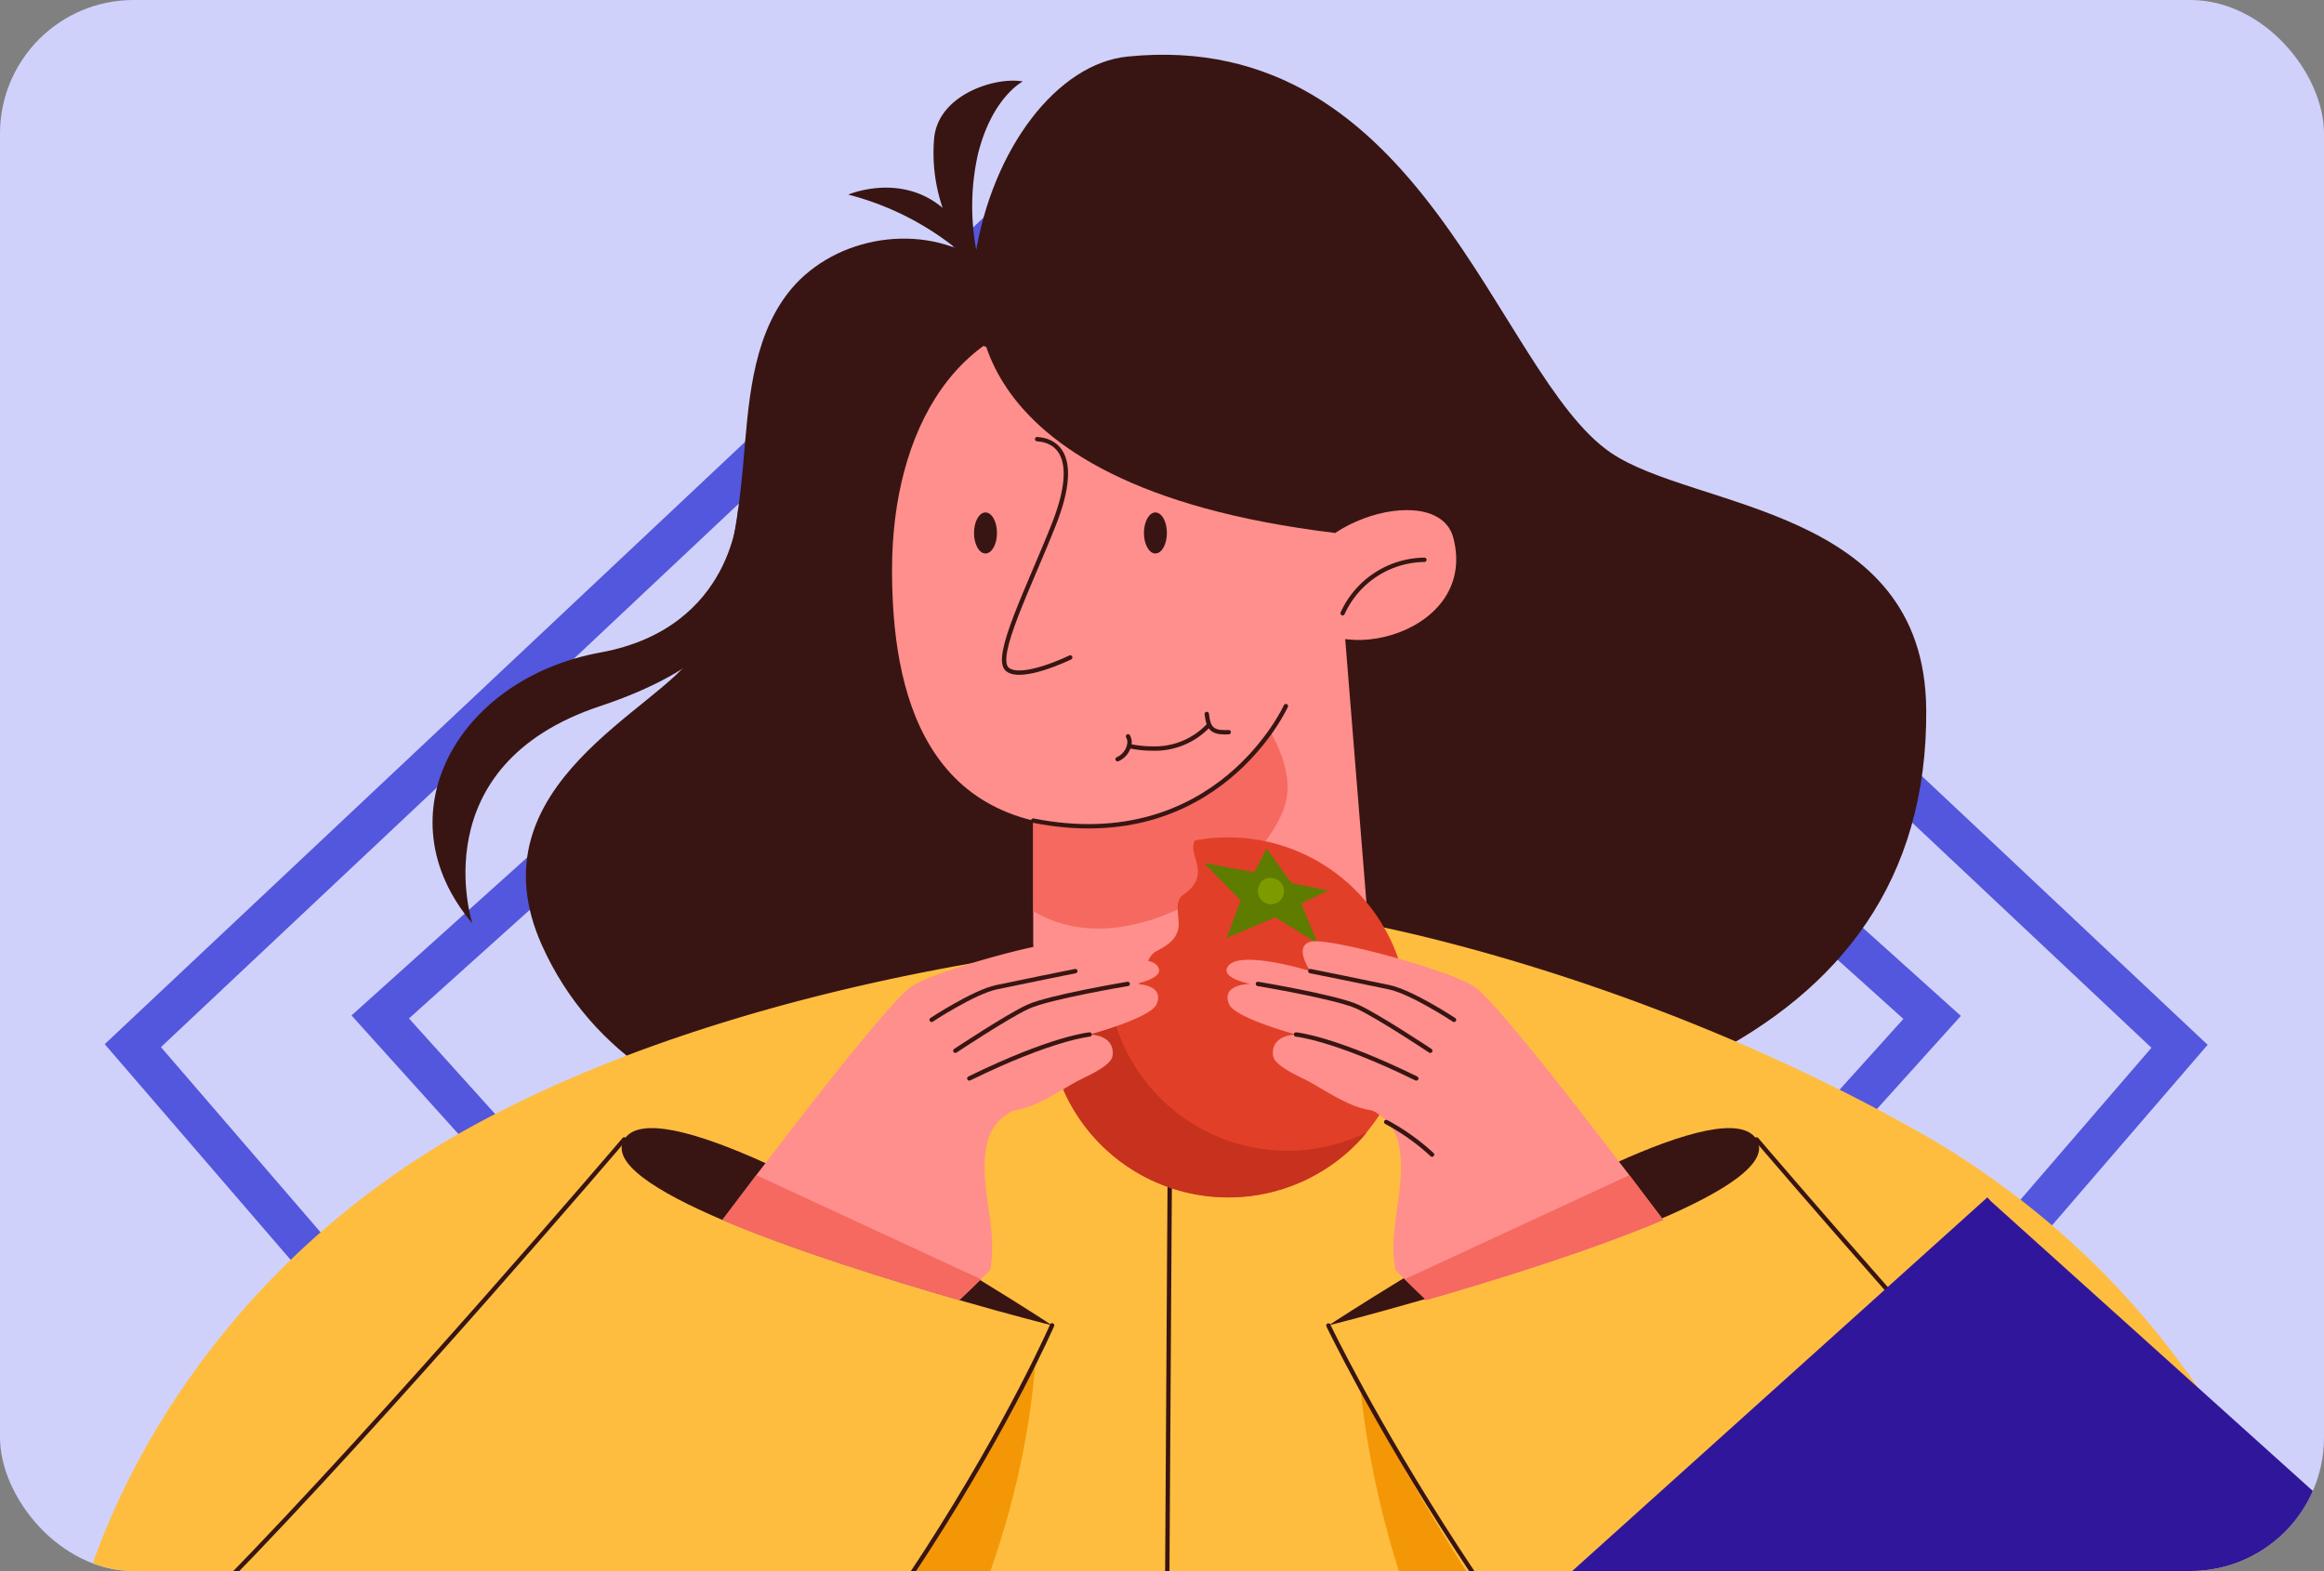 <svg xmlns="http://www.w3.org/2000/svg" xmlns:xlink="http://www.w3.org/1999/xlink" width="400" height="270.4" viewBox="0 0 400 270.4">
  <rect x="0" y="0" width="400" height="270.4" fill="#808080" stroke="none"/>
  <defs>
    <clipPath id="clip-path">
      <rect id="Rectángulo_403152" data-name="Rectángulo 403152" width="400" height="270.4" rx="23" transform="translate(1020 1635.079)" fill="#d0d1fa"/>
    </clipPath>
    <clipPath id="clip-path-2">
      <rect id="Rectángulo_402134" data-name="Rectángulo 402134" width="390.23" height="696.291" fill="none"/>
    </clipPath>
    <clipPath id="clip-path-4">
      <rect id="Rectángulo_402132" data-name="Rectángulo 402132" width="7.615" height="14.071" fill="none"/>
    </clipPath>
  </defs>
  <g id="Grupo_1102084" data-name="Grupo 1102084" transform="translate(-1020 -1635.079)">
    <rect id="Rectángulo_402748" data-name="Rectángulo 402748" width="400" height="270.4" rx="23" transform="translate(1020 1635.079)" fill="#d0d1fa"/>
    <g id="Enmascarar_grupo_1098752" data-name="Enmascarar grupo 1098752" clip-path="url(#clip-path)">
      <g id="Unión_73" data-name="Unión 73" transform="translate(1038.024 1644.5)" fill="none">
        <path d="M0,170.3,181.063,0l1.262,1.464L361.951,170.413l-77.82,90.281L181.3,163.975l-103.137,97Z" stroke="none"/>
        <path d="M 78.693 250.872 L 181.3 154.366 L 283.603 250.587 L 352.274 170.919 L 180.943 9.723 L 9.678 170.805 L 78.693 250.872 M 78.164 260.98 L -6.720291821693536e-06 170.299 L 181.063 -1.28623560158303e-05 L 182.324 1.464 L 361.951 170.413 L 284.132 260.694 L 181.3 163.975 L 78.164 260.98 Z" stroke="none" fill="#5357de"/>
      </g>
      <g id="Unión_72" data-name="Unión 72" transform="translate(1080.5 1685.258)" fill="none">
        <path d="M0,124.6,138.567,0l.966,1.071L277,124.68l-59.555,66.053-78.7-70.763-78.93,70.972Z" stroke="none"/>
        <path d="M 60.336 181.063 L 138.749 110.557 L 216.927 180.854 L 267.108 125.198 L 138.482 9.49 L 9.893 125.115 L 60.336 181.063 M 59.818 190.942 L -1.114908809540793e-05 124.597 L 138.567 -2.25830081035383e-06 L 139.532 1.071 L 277 124.68 L 217.445 190.733 L 138.748 119.97 L 59.818 190.942 Z" stroke="none" fill="#5357de"/>
      </g>
      <g id="Grupo_1099920" data-name="Grupo 1099920" transform="translate(1029.77 1644.5)">
        <g id="Grupo_1099919" data-name="Grupo 1099919" clip-path="url(#clip-path-2)">
          <g id="Grupo_1099918" data-name="Grupo 1099918">
            <g id="Grupo_1099917" data-name="Grupo 1099917" clip-path="url(#clip-path-2)">
              <path id="Trazado_874717" data-name="Trazado 874717" d="M210.76,36.819a29.3,29.3,0,0,1-8.1-22.9c.737-7.528,10.6-10.594,15.259-9.747,0,0-5.278,2.679-7.719,12.5a40.987,40.987,0,0,0,.562,20.147" transform="translate(-51.645 0.427)" fill="#381512"/>
              <path id="Trazado_874718" data-name="Trazado 874718" d="M231.881,35.056a49.492,49.492,0,0,0-22.888-13.174s16.426-7.063,22.888,13.174" transform="translate(-72.766 2.19)" fill="#381512"/>
              <path id="Trazado_874719" data-name="Trazado 874719" d="M297.184,70.69s-.553,20.483-23.73,24.72c-24.5,4.48-37.833,27.981-22.012,46.621,0,0-8.9-27.141,22.012-37.405,37.533-12.461,23.73-33.936,23.73-33.936" transform="translate(-179.91 7.482)" fill="#381512"/>
              <path id="Trazado_874720" data-name="Trazado 874720" d="M302.936,112.6c-.309-34.955-39.943-34.288-54.308-44.113-19.746-13.5-32.063-73.36-83.185-68.17C153.464,1.533,142.147,16,139.206,34.9c-10.318-6.164-25.073-3.287-32.318,6.3-6.191,8.191-6.666,19.175-7.582,29.4-1,11.156-2.9,22.5-8.3,32.3-5.241,9.507-38.874,22.576-26.29,50.46,17.237,38.193,70.615,39.346,115.212,37.243,61.971-2.923,123.538-18.649,123.014-78" transform="translate(18.826 0)" fill="#381512"/>
              <path id="Trazado_874721" data-name="Trazado 874721" d="M293.6,380.774s25.453,83.415,21.432,183.645H61.5c1.251-.137-1.349-104.086,19.351-194.365Z" transform="translate(6.757 39.17)" fill="#381512"/>
              <path id="Trazado_874722" data-name="Trazado 874722" d="M80.694,301.057C78.04,361.99,72.08,455.135,72.08,455.135H308.355c-3.384-33.231-7.3-67.932-9.4-107.013-.8-14.984-1.338-30.621-1.471-47.065h2.676l-2.709-6.381V293c0-1.725.033-3.439.122-5.142a66.631,66.631,0,0,1,.652-6.679l-7.4-.763-.166-.022-.2-.387L218.682,134.959,181.293,138.4,95.778,260.3l-13.834-1.427c.011,5.806-.177,14.011-.52,23.8l-11.733,18.39Z" transform="translate(4.807 14.285)" fill="#ffbd40"/>
              <path id="Trazado_874723" data-name="Trazado 874723" d="M128.371,383.619a372.223,372.223,0,0,0,67.672,19.995c24.469,4.688,49.481,6.426,74.356,7.174,11.128.335,22.274.322,33.4-.215q1.1,10.611,2.166,20.983H69.687s2.156-33.715,4.452-73.843a474.263,474.263,0,0,0,54.232,25.906" transform="translate(7.204 37.863)" fill="#f49706"/>
              <path id="Trazado_874724" data-name="Trazado 874724" d="M181.064,155.992s-1.538,228.7-1.538,296.917" transform="translate(10.637 16.512)" fill="none" stroke="#381512" stroke-linecap="round" stroke-miterlimit="10" stroke-width="0.75"/>
              <path id="Trazado_874725" data-name="Trazado 874725" d="M285.9,201.279c-3.218,55.071-42.424,107.08-85.5,140.986.8-14.984,1.509-26.164,1.642-42.608l2.7-5.619,2.709-6.381v-1.681c0-1.725-.033-3.439-.122-5.142,2.676-2.853,4.711-5.131,6.746-7.442.122-.133.243-.276.365-.409,8.228-9.344,17.284-19.817,71.46-71.7" transform="translate(-117.285 21.305)" fill="#f49706"/>
              <path id="Trazado_874726" data-name="Trazado 874726" d="M217.257,328.014c18.651,5.3,37.047-.709,54.083-12.472a149.329,149.329,0,0,0,17.632-14.57c38.947-37.161,66.98-96.857,66.98-96.857l-12.444-7.824,27.184-58.306s-66.7,4.648-116.783,33.051a135.325,135.325,0,0,0-12.388,7.937c-25,17.744-42.149,42.037-50.681,65.932-13.38,37.473-5.585,74.01,26.418,83.109" transform="translate(-184.591 14.606)" fill="#ffbd40"/>
              <path id="Trazado_874727" data-name="Trazado 874727" d="M272.048,201.01c-.652-.142-7.086-1.786-15.958-4.337-12.018-3.458-28.459-8.56-40.789-13.8-11.423-4.876-19.331-9.892-16.894-13.861,2.522-4.082,12.5-1.275,24.321,4.082,11.848,5.358,25.567,13.266,35.545,19.275l.142.085c.425.283.822.539,1.247.765,6.972,4.252,11.792,7.4,12.387,7.8" transform="translate(-100.737 17.683)" fill="#381512"/>
              <path id="Trazado_874728" data-name="Trazado 874728" d="M333.655,168.822s-40.548,47.534-69.1,76.7" transform="translate(-235.985 17.87)" fill="none" stroke="#381512" stroke-linecap="round" stroke-miterlimit="10" stroke-width="0.75"/>
              <path id="Trazado_874729" data-name="Trazado 874729" d="M284.516,197.761s-28.651,65.861-86.551,112.794" transform="translate(-113.204 20.933)" fill="none" stroke="#381512" stroke-linecap="round" stroke-miterlimit="10" stroke-width="0.75"/>
              <path id="Trazado_874730" data-name="Trazado 874730" d="M202.47,92.943l3.895,48.327a19.523,19.523,0,0,1-18.033,20.805L170.4,163.648c-11.634,1.02-21.658-7.908-21.658-19.288V97.135A19.5,19.5,0,0,1,164.8,78.129l14.038-2.676c11.658-2.223,22.7,5.951,23.631,17.49" transform="translate(19.318 7.948)" fill="#fe8f8c"/>
              <path id="Trazado_874731" data-name="Trazado 874731" d="M188.511,90.847s19.125,16.2,16.3,28.068-27.086,28.816-43.493,18.858V96.167Z" transform="translate(6.742 9.616)" fill="#f56961"/>
              <path id="Trazado_874732" data-name="Trazado 874732" d="M188.543,40.142c-23.636-.111-34.624,20.552-34.645,44.2-.019,20.627,5.315,46.133,37.46,44.209,25.843-1.547,41.255-33.746,38.5-54.877s-15.286-33.413-41.317-33.535" transform="translate(-10.134 4.249)" fill="#fe8f8c"/>
              <path id="Trazado_874733" data-name="Trazado 874733" d="M205.068,101.379s-11.8,25.973-43.493,19.714" transform="translate(6.484 10.731)" fill="none" stroke="#381512" stroke-linecap="round" stroke-miterlimit="10" stroke-width="0.75"/>
              <path id="Trazado_874734" data-name="Trazado 874734" d="M206.521,97.407s-8.377,4.086-10.827,2.044,3.764-14.191,8-24.927,1.331-14.408-2.866-14.691" transform="translate(-32.085 6.333)" fill="none" stroke="#381512" stroke-linecap="round" stroke-miterlimit="10" stroke-width="0.75"/>
              <path id="Trazado_874735" data-name="Trazado 874735" d="M180.093,74.772c0,1.951.886,3.531,1.977,3.531s1.977-1.58,1.977-3.531-.885-3.531-1.977-3.531-1.977,1.58-1.977,3.531" transform="translate(7.027 7.541)" fill="#381512"/>
              <path id="Trazado_874736" data-name="Trazado 874736" d="M206.541,74.772c0,1.951.886,3.531,1.977,3.531s1.977-1.58,1.977-3.531-.885-3.531-1.977-3.531-1.977,1.58-1.977,3.531" transform="translate(-48.669 7.541)" fill="#381512"/>
              <path id="Trazado_874737" data-name="Trazado 874737" d="M135.317,86.963c-3.144-13.2,23.78-22.032,26.556-11.283,4.521,17.5-23.73,23.149-26.556,11.283" transform="translate(78.51 7.502)" fill="#fe8f8c"/>
              <path id="Trazado_874738" data-name="Trazado 874738" d="M154.1,78.609a15.685,15.685,0,0,0-14.075,9.2" transform="translate(81.294 8.321)" fill="none" stroke="#381512" stroke-linecap="round" stroke-miterlimit="10" stroke-width="0.75"/>
              <path id="Trazado_874739" data-name="Trazado 874739" d="M150.119,35.672s-7.67,35.12,61.213,43.409c0,0,14.771-23.068-9.448-40.018s-51.765-3.391-51.765-3.391" transform="translate(8.709 3.232)" fill="#381512"/>
              <path id="Trazado_874740" data-name="Trazado 874740" d="M218.25,46.307a58.208,58.208,0,0,1-1.276-8.849c-.543-6.126-5.679-3.814-8.644,0" transform="translate(-58.4 3.565)" fill="none" stroke="#381512" stroke-linecap="round" stroke-miterlimit="10" stroke-width="0.75"/>
              <path id="Trazado_874741" data-name="Trazado 874741" d="M77.1,201.279C80.319,256.35,113.981,307.2,157.054,341.1c-.8-14.984-1.338-30.621-1.471-47.065h2.676l-2.709-6.381v-1.681c0-1.725.033-3.439.122-5.142-2.676-2.853-4.711-5.131-6.746-7.442-.122-.133-.243-.276-.365-.409-8.228-9.344-17.284-19.817-71.46-71.7" transform="translate(146.709 21.305)" fill="#f49706"/>
              <path id="Trazado_874742" data-name="Trazado 874742" d="M0,204.436s28.033,59.7,66.98,96.857c21.543,20.579,46.4,34.241,71.714,27.041,52.411-14.91,39.91-103.433-24.263-149.041a135.482,135.482,0,0,0-12.388-7.937c-50.086-28.4-97.423-36.4-97.423-36.4l7.823,61.652Z" transform="translate(218.867 14.285)" fill="#ffbd40"/>
              <path id="Trazado_874743" data-name="Trazado 874743" d="M79.332,197.786S110.7,263.645,162.965,308.5" transform="translate(139.536 20.935)" fill="none" stroke="#381512" stroke-linecap="round" stroke-miterlimit="10" stroke-width="0.75"/>
              <path id="Trazado_874744" data-name="Trazado 874744" d="M87.916,201.01c.652-.142,7.086-1.786,15.959-4.337,12.018-3.458,28.459-8.56,40.789-13.8,11.423-4.876,19.331-9.892,16.894-13.861-2.522-4.082-12.5-1.275-24.321,4.082-11.848,5.358-25.567,13.266-35.545,19.275l-.142.085c-.425.283-.822.539-1.247.765-6.972,4.252-11.792,7.4-12.387,7.8" transform="translate(131.008 17.683)" fill="#381512"/>
              <path id="Trazado_874745" data-name="Trazado 874745" d="M25.832,168.822s40.548,47.534,69.1,76.7" transform="translate(266.734 17.87)" fill="none" stroke="#381512" stroke-linecap="round" stroke-miterlimit="10" stroke-width="0.75"/>
              <path id="Trazado_874746" data-name="Trazado 874746" d="M144.739,155.145a18.248,18.248,0,0,0,5.1-3.758,12.915,12.915,0,0,1,2.781-2.072,12.386,12.386,0,0,1,2.825-.782,4.214,4.214,0,0,0,3.1-2.549c.655-1.516.866-3.733,2.434-4.575,1.663-.892,3.364-1.851,3.776-3.861.376-1.833-.908-4.658.878-5.881,1.569-1.076,2.66-2.368,2.473-4.4-.165-1.8-1.276-3.414-.488-4.919a30.979,30.979,0,1,1-25.126,33.316,7.366,7.366,0,0,0,2.249-.521" transform="translate(28.274 12.893)" fill="#e23f29"/>
              <path id="Trazado_874747" data-name="Trazado 874747" d="M151.23,152.522a18.248,18.248,0,0,0,5.1-3.758,12.915,12.915,0,0,1,2.781-2.072c.087-.044.177-.071.265-.108a30.99,30.99,0,0,0,44.32,23.371c-.251.3-.485.62-.746.911a31.021,31.021,0,0,1-53.969-17.823,7.365,7.365,0,0,0,2.249-.521" transform="translate(21.783 15.516)" fill="#c6321e"/>
              <path id="Trazado_874748" data-name="Trazado 874748" d="M170.03,129.5l6.334,1.284L171.708,133l2.866,6.927-7.341-4.538-8.375,3.556,2.419-6.454-6.306-6.453,8.664,1.611,2.09-4.123Z" transform="translate(42.489 13.075)" fill="#5e7c00"/>
              <g id="Grupo_1099916" data-name="Grupo 1099916" transform="translate(222.895 154.979)" opacity="0.22">
                <g id="Grupo_1099915" data-name="Grupo 1099915">
                  <g id="Grupo_1099914" data-name="Grupo 1099914" clip-path="url(#clip-path-4)">
                    <path id="Trazado_874749" data-name="Trazado 874749" d="M147.022,140.145c-3.09-.049-2.059,2.892-2.109,5.982s-1.694,8.04,1.4,8.089,5.2-3.187,5.611-6.249c.732-5.44-1.808-7.773-4.9-7.822" transform="translate(-144.432 -140.145)" fill="#fff"/>
                  </g>
                </g>
              </g>
              <path id="Trazado_874750" data-name="Trazado 874750" d="M161.875,129.433a2.248,2.248,0,1,0,2.6-1.205,2.045,2.045,0,0,0-2.6,1.205" transform="translate(45.079 13.564)" fill="#7d9b00"/>
              <path id="Trazado_874751" data-name="Trazado 874751" d="M187.145,178.236c.51-.68,1.048-1.36,1.587-2.069,9.44-12.359,22.28-28.742,25.313-30.528,4.9-2.948,25.057-8.39,28.006-7.568,2.948.85,0,5.045,0,5.045s13.152-4.082,14.372-.425c.595,1.757-4.054,2.636-4.054,2.636s5.1-.029,3.685,3.458c-.963,2.41-11.536,5.244-11.536,5.244s4.421,0,3.94,3.685c-.261,1.812-4.857,3.684-6.188,4.422-3.211,1.782-7.008,4.416-10.615,4.925a2.751,2.751,0,0,0-1.191.6,8.052,8.052,0,0,0-3.514,4.753c-1.742,6.927,1.616,14.145.6,21.21-.04.275-.085.589-.137.922-.52.521-1.051,1.052-1.608,1.6-.056.056-.085.084-.142.142-1.106,1.1-2.3,2.239-3.572,3.458-12.017-3.458-28.458-8.56-40.788-13.8,1.558-2.041,3.571-4.705,5.839-7.71" transform="translate(-66.743 14.606)" fill="#fe8f8c"/>
              <path id="Trazado_874752" data-name="Trazado 874752" d="M253.541,192.3l-.14.142c-1.106,1.106-2.3,2.239-3.572,3.458-12.02-3.458-28.459-8.56-40.79-13.8,1.56-2.04,3.572-4.705,5.841-7.71Z" transform="translate(-94.475 18.458)" fill="#f56961"/>
              <path id="Trazado_874753" data-name="Trazado 874753" d="M219.083,142.628s-9.653,1.936-13.578,2.777-11.157,5.608-11.157,5.608" transform="translate(-43.772 15.097)" fill="none" stroke="#381512" stroke-linecap="round" stroke-miterlimit="10" stroke-width="0.75"/>
              <path id="Trazado_874754" data-name="Trazado 874754" d="M215.866,144.62s-13.527,2.256-17.171,3.938-12.5,7.57-12.5,7.57" transform="translate(-31.536 15.308)" fill="none" stroke="#381512" stroke-linecap="round" stroke-miterlimit="10" stroke-width="0.75"/>
              <path id="Trazado_874755" data-name="Trazado 874755" d="M212.826,152.494s-6.4.557-20.7,7.566" transform="translate(-35.058 16.141)" fill="none" stroke="#381512" stroke-linecap="round" stroke-miterlimit="10" stroke-width="0.75"/>
              <path id="Trazado_874756" data-name="Trazado 874756" d="M172.171,178.236c-.51-.68-1.048-1.36-1.587-2.069-9.44-12.359-22.28-28.742-25.313-30.528-4.9-2.948-25.057-8.39-28.006-7.568-2.948.85,0,5.045,0,5.045s-13.152-4.082-14.372-.425c-.595,1.757,4.054,2.636,4.054,2.636s-5.1-.029-3.685,3.458c.963,2.41,11.536,5.244,11.536,5.244s-4.421,0-3.94,3.685c.261,1.812,4.857,3.684,6.188,4.422,3.211,1.782,7.008,4.416,10.615,4.925a2.75,2.75,0,0,1,1.191.6,8.052,8.052,0,0,1,3.514,4.753c1.742,6.927-1.616,14.145-.6,21.21.04.275.085.589.137.922.52.521,1.051,1.052,1.608,1.6.056.056.085.084.142.142,1.106,1.1,2.3,2.239,3.572,3.458,12.017-3.458,28.458-8.56,40.788-13.8-1.558-2.041-3.571-4.705-5.839-7.71" transform="translate(98.494 14.606)" fill="#fe8f8c"/>
              <path id="Trazado_874757" data-name="Trazado 874757" d="M102.84,192.3l.142.142c1.106,1.106,2.3,2.239,3.572,3.458,12.018-3.458,28.459-8.56,40.789-13.8-1.559-2.04-3.572-4.705-5.84-7.71Z" transform="translate(129.162 18.458)" fill="#f56961"/>
              <path id="Trazado_874758" data-name="Trazado 874758" d="M135.406,142.628s9.653,1.936,13.578,2.777,11.157,5.608,11.157,5.608" transform="translate(80.351 15.097)" fill="none" stroke="#381512" stroke-linecap="round" stroke-miterlimit="10" stroke-width="0.75"/>
              <path id="Trazado_874759" data-name="Trazado 874759" d="M139.095,144.62s13.527,2.256,17.171,3.938,12.5,7.57,12.5,7.57" transform="translate(67.641 15.308)" fill="none" stroke="#381512" stroke-linecap="round" stroke-miterlimit="10" stroke-width="0.75"/>
              <path id="Trazado_874760" data-name="Trazado 874760" d="M141.276,152.494s6.4.557,20.7,7.566" transform="translate(72.022 16.141)" fill="none" stroke="#381512" stroke-linecap="round" stroke-miterlimit="10" stroke-width="0.75"/>
              <path id="Trazado_874761" data-name="Trazado 874761" d="M138.825,166.113a38.284,38.284,0,0,1,7.889,5.611" transform="translate(89.996 17.583)" fill="none" stroke="#381512" stroke-linecap="round" stroke-miterlimit="10" stroke-width="0.75"/>
              <path id="Trazado_874762" data-name="Trazado 874762" d="M84.3,371.131c7.831,13.349,24.083,25.063,38.668,29.58" transform="translate(174.03 39.284)" fill="none" stroke="#381512" stroke-linecap="round" stroke-miterlimit="10" stroke-width="0.75"/>
              <path id="Trazado_874763" data-name="Trazado 874763" d="M241.005,400.711c14.585-4.517,30.837-16.232,38.668-29.579" transform="translate(-155.959 39.284)" fill="none" stroke="#381512" stroke-linecap="round" stroke-miterlimit="10" stroke-width="0.75"/>
              <path id="Trazado_874764" data-name="Trazado 874764" d="M173.627,107.962a18.511,18.511,0,0,0,3.784.4,12.681,12.681,0,0,0,9.744-3.958" transform="translate(11.07 11.051)" fill="none" stroke="#381512" stroke-linecap="round" stroke-miterlimit="10" stroke-width="0.75"/>
              <path id="Trazado_874765" data-name="Trazado 874765" d="M170.472,102.608c.243,2.3.839,3.151,3.117,3.151q.309,0,.658-.02" transform="translate(27.466 10.861)" fill="none" stroke="#381512" stroke-linecap="round" stroke-miterlimit="10" stroke-width="0.75"/>
              <path id="Trazado_874766" data-name="Trazado 874766" d="M187.7,106.089a2.227,2.227,0,0,1,.26,1.047,3.458,3.458,0,0,1-2.059,2.887" transform="translate(-3.313 11.229)" fill="none" stroke="#381512" stroke-linecap="round" stroke-miterlimit="10" stroke-width="0.75"/>
              <path id="Trazado_874767" data-name="Trazado 874767" d="M88.447,449.734c13.91,52.7,11.361,108.154,8.713,162.592" transform="translate(193.178 47.604)" fill="none" stroke="#fff" stroke-linecap="round" stroke-miterlimit="10" stroke-width="0.75"/>
              <path id="Trazado_874768" data-name="Trazado 874768" d="M130.477,452.4A1570.71,1570.71,0,0,1,127.1,636.318" transform="translate(117.929 47.886)" fill="none" stroke="#fff" stroke-linecap="round" stroke-miterlimit="10" stroke-width="0.75"/>
              <path id="Trazado_874769" data-name="Trazado 874769" d="M178.512,458.976q-7.584,88.819-7.84,178.06" transform="translate(22.98 48.582)" fill="none" stroke="#fff" stroke-linecap="round" stroke-miterlimit="10" stroke-width="0.75"/>
              <path id="Trazado_874770" data-name="Trazado 874770" d="M223.773,456.46a1188.92,1188.92,0,0,0-8.493,191.1" transform="translate(-70.752 48.316)" fill="none" stroke="#fff" stroke-linecap="round" stroke-miterlimit="10" stroke-width="0.75"/>
              <path id="Trazado_874771" data-name="Trazado 874771" d="M274.272,454.194a560.332,560.332,0,0,0-18.544,186.251" transform="translate(-165.378 48.076)" fill="none" stroke="#fff" stroke-linecap="round" stroke-miterlimit="10" stroke-width="0.75"/>
            </g>
          </g>
        </g>
      </g>
      <path id="Unión_71" data-name="Unión 71" d="M0,71.444,79.379,0l.553.614,78.749,70.878-34.117,37.875L79.483,68.791l-45.216,40.7Z" transform="translate(1282.681 1841.171)" fill="#30169a"/>
    </g>
  </g>
</svg>
